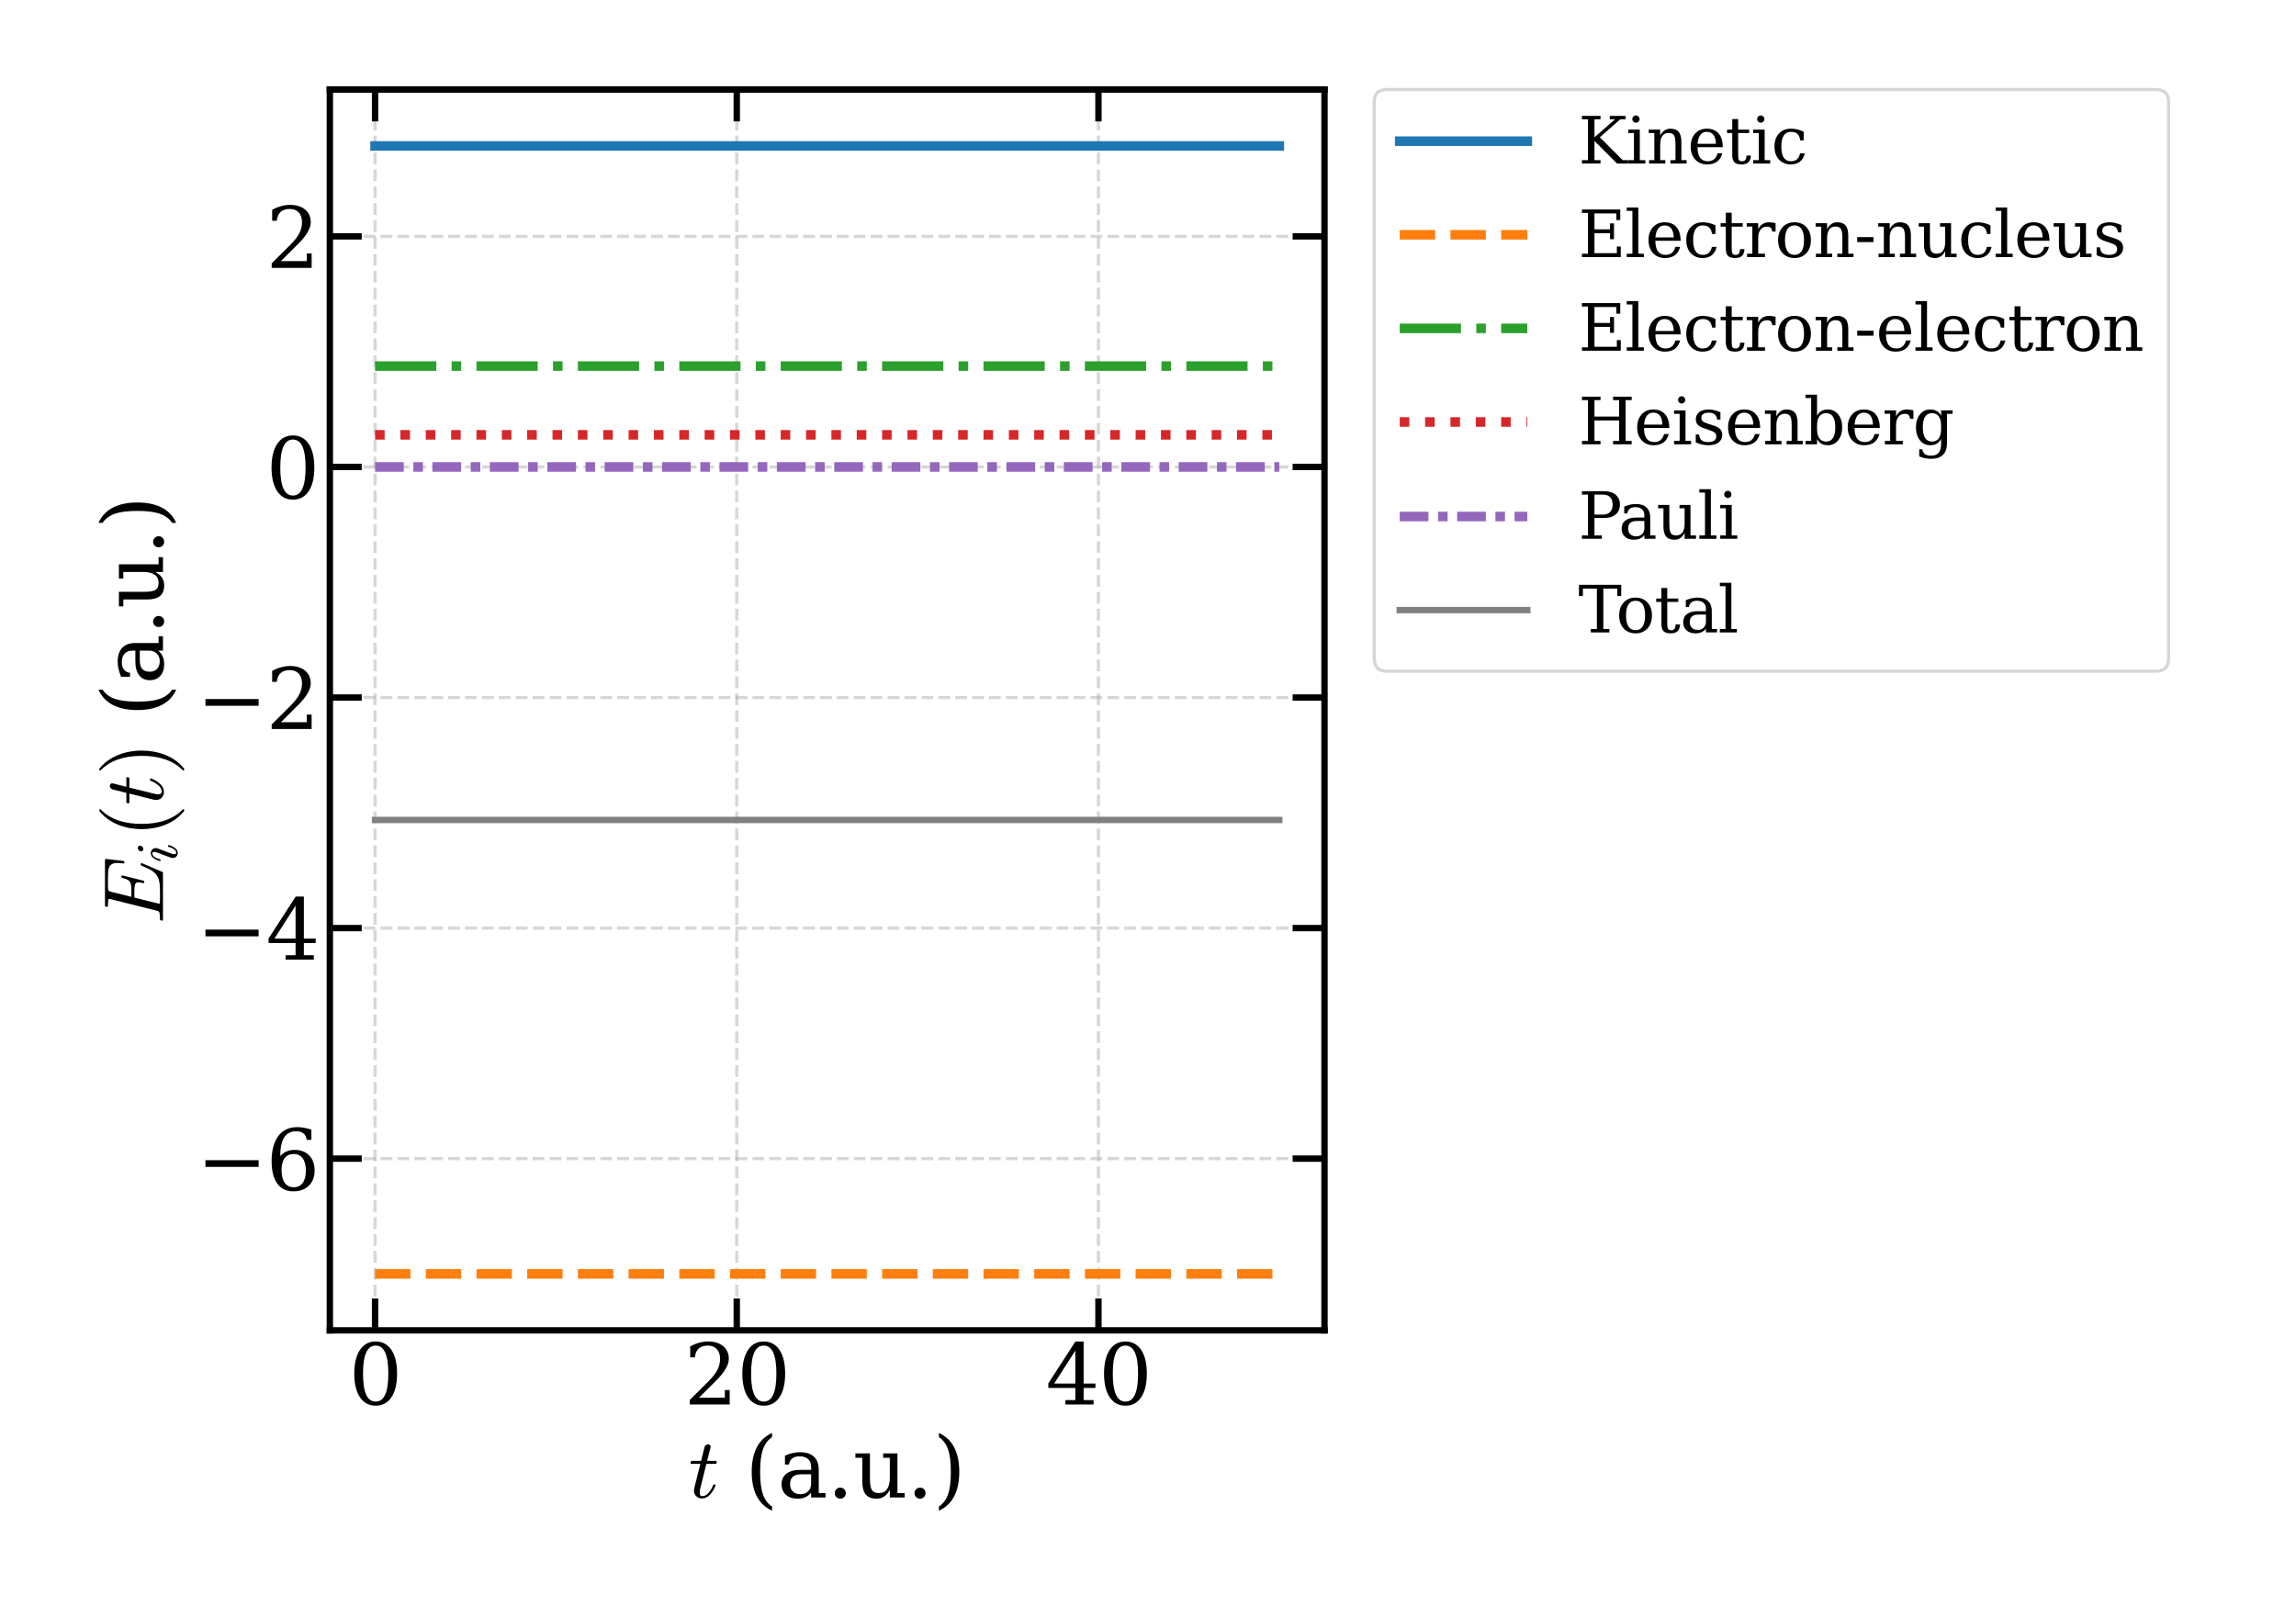 <?xml version="1.0" encoding="utf-8" standalone="no"?>
<!DOCTYPE svg PUBLIC "-//W3C//DTD SVG 1.1//EN"
  "http://www.w3.org/Graphics/SVG/1.1/DTD/svg11.dtd">
<svg xmlns:xlink="http://www.w3.org/1999/xlink" width="720pt" height="504pt" viewBox="0 0 720 504" xmlns="http://www.w3.org/2000/svg" version="1.1">
 <defs>
  <style type="text/css">*{stroke-linejoin: round; stroke-linecap: butt}</style>
 </defs>
 <g id="figure_1">
  <g id="patch_1">
   <path d="M 0 504 
L 720 504 
L 720 0 
L 0 0 
z
" style="fill: #ffffff"/>
  </g>
  <g id="axes_1">
   <g id="patch_2">
    <path d="M 103.44 417.233 
L 415.35 417.233 
L 415.35 28.08 
L 103.44 28.08 
z
" style="fill: #ffffff"/>
   </g>
   <g id="matplotlib.axis_1">
    <g id="xtick_1">
     <g id="line2d_1">
      <path d="M 117.618 417.233 
L 117.618 28.08 
" clip-path="url(#p5be4b36fa2)" style="fill: none; stroke-dasharray: 3.7,1.6; stroke-dashoffset: 0; stroke: #b0b0b0; stroke-opacity: 0.5"/>
     </g>
     <g id="line2d_2">
      <defs>
       <path id="m46bafa5051" d="M 0 0 
L 0 -10 
" style="stroke: #000000; stroke-width: 2"/>
      </defs>
      <g>
       <use xlink:href="#m46bafa5051" x="117.618" y="417.233" style="stroke: #000000; stroke-width: 2"/>
      </g>
     </g>
     <g id="line2d_3">
      <defs>
       <path id="mc8f7191d63" d="M 0 0 
L 0 10 
" style="stroke: #000000; stroke-width: 2"/>
      </defs>
      <g>
       <use xlink:href="#mc8f7191d63" x="117.618" y="28.08" style="stroke: #000000; stroke-width: 2"/>
      </g>
     </g>
     <g id="text_1">
      <!-- 0 -->
      <g transform="translate(109.346 440.488) scale(0.26 -0.26)">
       <defs>
        <path id="DejaVuSerif-30" d="M 2034 219 
Q 2513 219 2750 744 
Q 2988 1269 2988 2328 
Q 2988 3391 2750 3916 
Q 2513 4441 2034 4441 
Q 1556 4441 1318 3916 
Q 1081 3391 1081 2328 
Q 1081 1269 1318 744 
Q 1556 219 2034 219 
z
M 2034 -91 
Q 1275 -91 848 546 
Q 422 1184 422 2328 
Q 422 3475 848 4112 
Q 1275 4750 2034 4750 
Q 2797 4750 3222 4112 
Q 3647 3475 3647 2328 
Q 3647 1184 3222 546 
Q 2797 -91 2034 -91 
z
" transform="scale(0.016)"/>
       </defs>
       <use xlink:href="#DejaVuSerif-30"/>
      </g>
     </g>
    </g>
    <g id="xtick_2">
     <g id="line2d_4">
      <path d="M 231.04 417.233 
L 231.04 28.08 
" clip-path="url(#p5be4b36fa2)" style="fill: none; stroke-dasharray: 3.7,1.6; stroke-dashoffset: 0; stroke: #b0b0b0; stroke-opacity: 0.5"/>
     </g>
     <g id="line2d_5">
      <g>
       <use xlink:href="#m46bafa5051" x="231.04" y="417.233" style="stroke: #000000; stroke-width: 2"/>
      </g>
     </g>
     <g id="line2d_6">
      <g>
       <use xlink:href="#mc8f7191d63" x="231.04" y="28.08" style="stroke: #000000; stroke-width: 2"/>
      </g>
     </g>
     <g id="text_2">
      <!-- 20 -->
      <g transform="translate(214.497 440.488) scale(0.26 -0.26)">
       <defs>
        <path id="DejaVuSerif-32" d="M 819 3553 
L 469 3553 
L 469 4384 
Q 803 4563 1142 4656 
Q 1481 4750 1806 4750 
Q 2534 4750 2956 4397 
Q 3378 4044 3378 3438 
Q 3378 2753 2422 1800 
Q 2347 1728 2309 1691 
L 1131 513 
L 3078 513 
L 3078 1088 
L 3444 1088 
L 3444 0 
L 434 0 
L 434 341 
L 1850 1753 
Q 2319 2222 2519 2614 
Q 2719 3006 2719 3438 
Q 2719 3909 2473 4175 
Q 2228 4441 1797 4441 
Q 1350 4441 1106 4219 
Q 863 3997 819 3553 
z
" transform="scale(0.016)"/>
       </defs>
       <use xlink:href="#DejaVuSerif-32"/>
       <use xlink:href="#DejaVuSerif-30" x="63.623"/>
      </g>
     </g>
    </g>
    <g id="xtick_3">
     <g id="line2d_7">
      <path d="M 344.461 417.233 
L 344.461 28.08 
" clip-path="url(#p5be4b36fa2)" style="fill: none; stroke-dasharray: 3.7,1.6; stroke-dashoffset: 0; stroke: #b0b0b0; stroke-opacity: 0.5"/>
     </g>
     <g id="line2d_8">
      <g>
       <use xlink:href="#m46bafa5051" x="344.461" y="417.233" style="stroke: #000000; stroke-width: 2"/>
      </g>
     </g>
     <g id="line2d_9">
      <g>
       <use xlink:href="#mc8f7191d63" x="344.461" y="28.08" style="stroke: #000000; stroke-width: 2"/>
      </g>
     </g>
     <g id="text_3">
      <!-- 40 -->
      <g transform="translate(327.919 440.488) scale(0.26 -0.26)">
       <defs>
        <path id="DejaVuSerif-34" d="M 2234 1581 
L 2234 4063 
L 641 1581 
L 2234 1581 
z
M 3609 0 
L 1484 0 
L 1484 331 
L 2234 331 
L 2234 1247 
L 197 1247 
L 197 1588 
L 2241 4750 
L 2859 4750 
L 2859 1581 
L 3750 1581 
L 3750 1247 
L 2859 1247 
L 2859 331 
L 3609 331 
L 3609 0 
z
" transform="scale(0.016)"/>
       </defs>
       <use xlink:href="#DejaVuSerif-34"/>
       <use xlink:href="#DejaVuSerif-30" x="63.623"/>
      </g>
     </g>
    </g>
    <g id="text_4">
     <!-- $t$ (a.u.) -->
     <g transform="translate(215.975 469.652) scale(0.26 -0.26)">
      <defs>
       <path id="Cmmi10-74" d="M 397 519 
Q 397 613 416 697 
L 878 2534 
L 206 2534 
Q 141 2534 141 2619 
Q 166 2759 225 2759 
L 934 2759 
L 1191 3803 
Q 1216 3888 1291 3947 
Q 1366 4006 1459 4006 
Q 1541 4006 1595 3957 
Q 1650 3909 1650 3828 
Q 1650 3809 1648 3798 
Q 1647 3788 1644 3775 
L 1388 2759 
L 2047 2759 
Q 2113 2759 2113 2675 
Q 2109 2659 2100 2621 
Q 2091 2584 2075 2559 
Q 2059 2534 2028 2534 
L 1331 2534 
L 872 684 
Q 825 503 825 372 
Q 825 97 1013 97 
Q 1294 97 1511 361 
Q 1728 625 1844 941 
Q 1869 978 1894 978 
L 1972 978 
Q 1997 978 2012 961 
Q 2028 944 2028 922 
Q 2028 909 2022 903 
Q 1881 516 1612 222 
Q 1344 -72 997 -72 
Q 744 -72 570 93 
Q 397 259 397 519 
z
" transform="scale(0.016)"/>
       <path id="DejaVuSerif-20" transform="scale(0.016)"/>
       <path id="DejaVuSerif-28" d="M 2041 -997 
Q 1281 -656 893 83 
Q 506 822 506 1931 
Q 506 3044 893 3783 
Q 1281 4522 2041 4863 
L 2041 4556 
Q 1559 4225 1350 3623 
Q 1141 3022 1141 1931 
Q 1141 844 1350 242 
Q 1559 -359 2041 -691 
L 2041 -997 
z
" transform="scale(0.016)"/>
       <path id="DejaVuSerif-61" d="M 2547 1044 
L 2547 1747 
L 1806 1747 
Q 1378 1747 1168 1562 
Q 959 1378 959 997 
Q 959 650 1171 447 
Q 1384 244 1747 244 
Q 2106 244 2326 466 
Q 2547 688 2547 1044 
z
M 3122 2075 
L 3122 331 
L 3634 331 
L 3634 0 
L 2547 0 
L 2547 359 
Q 2356 128 2106 18 
Q 1856 -91 1522 -91 
Q 969 -91 644 203 
Q 319 497 319 997 
Q 319 1513 691 1797 
Q 1063 2081 1741 2081 
L 2547 2081 
L 2547 2309 
Q 2547 2688 2317 2895 
Q 2088 3103 1672 3103 
Q 1328 3103 1125 2947 
Q 922 2791 872 2484 
L 575 2484 
L 575 3156 
Q 875 3284 1158 3348 
Q 1441 3413 1709 3413 
Q 2400 3413 2761 3070 
Q 3122 2728 3122 2075 
z
" transform="scale(0.016)"/>
       <path id="DejaVuSerif-2e" d="M 603 325 
Q 603 500 722 622 
Q 841 744 1019 744 
Q 1191 744 1312 622 
Q 1434 500 1434 325 
Q 1434 153 1312 31 
Q 1191 -91 1019 -91 
Q 841 -91 722 29 
Q 603 150 603 325 
z
" transform="scale(0.016)"/>
       <path id="DejaVuSerif-75" d="M 2266 3322 
L 3341 3322 
L 3341 331 
L 3884 331 
L 3884 0 
L 2766 0 
L 2766 588 
Q 2606 256 2353 82 
Q 2100 -91 1766 -91 
Q 1213 -91 952 223 
Q 691 538 691 1209 
L 691 2988 
L 172 2988 
L 172 3322 
L 1269 3322 
L 1269 1388 
Q 1269 781 1417 556 
Q 1566 331 1947 331 
Q 2347 331 2556 625 
Q 2766 919 2766 1478 
L 2766 2988 
L 2266 2988 
L 2266 3322 
z
" transform="scale(0.016)"/>
       <path id="DejaVuSerif-29" d="M 453 -997 
L 453 -691 
Q 934 -359 1145 242 
Q 1356 844 1356 1931 
Q 1356 3022 1145 3623 
Q 934 4225 453 4556 
L 453 4863 
Q 1216 4522 1603 3783 
Q 1991 3044 1991 1931 
Q 1991 822 1603 83 
Q 1216 -656 453 -997 
z
" transform="scale(0.016)"/>
      </defs>
      <use xlink:href="#Cmmi10-74" transform="translate(0 0.016)"/>
      <use xlink:href="#DejaVuSerif-20" transform="translate(36.084 0.016)"/>
      <use xlink:href="#DejaVuSerif-28" transform="translate(67.871 0.016)"/>
      <use xlink:href="#DejaVuSerif-61" transform="translate(106.885 0.016)"/>
      <use xlink:href="#DejaVuSerif-2e" transform="translate(166.504 0.016)"/>
      <use xlink:href="#DejaVuSerif-75" transform="translate(198.291 0.016)"/>
      <use xlink:href="#DejaVuSerif-2e" transform="translate(262.695 0.016)"/>
      <use xlink:href="#DejaVuSerif-29" transform="translate(294.482 0.016)"/>
     </g>
    </g>
   </g>
   <g id="matplotlib.axis_2">
    <g id="ytick_1">
     <g id="line2d_10">
      <path d="M 103.44 363.385 
L 415.35 363.385 
" clip-path="url(#p5be4b36fa2)" style="fill: none; stroke-dasharray: 3.7,1.6; stroke-dashoffset: 0; stroke: #b0b0b0; stroke-opacity: 0.5"/>
     </g>
     <g id="line2d_11">
      <defs>
       <path id="m4bb1b672df" d="M 0 0 
L 10 0 
" style="stroke: #000000; stroke-width: 2"/>
      </defs>
      <g>
       <use xlink:href="#m4bb1b672df" x="103.44" y="363.385" style="stroke: #000000; stroke-width: 2"/>
      </g>
     </g>
     <g id="line2d_12">
      <defs>
       <path id="md62b143579" d="M 0 0 
L -10 0 
" style="stroke: #000000; stroke-width: 2"/>
      </defs>
      <g>
       <use xlink:href="#md62b143579" x="415.35" y="363.385" style="stroke: #000000; stroke-width: 2"/>
      </g>
     </g>
     <g id="text_5">
      <!-- −6 -->
      <g transform="translate(61.61 373.263) scale(0.26 -0.26)">
       <defs>
        <path id="DejaVuSerif-2212" d="M 678 2259 
L 4684 2259 
L 4684 1753 
L 678 1753 
L 678 2259 
z
" transform="scale(0.016)"/>
        <path id="DejaVuSerif-36" d="M 2094 219 
Q 2534 219 2771 542 
Q 3009 866 3009 1472 
Q 3009 2078 2771 2401 
Q 2534 2725 2094 2725 
Q 1647 2725 1412 2412 
Q 1178 2100 1178 1509 
Q 1178 888 1415 553 
Q 1653 219 2094 219 
z
M 1075 2569 
Q 1288 2803 1556 2918 
Q 1825 3034 2163 3034 
Q 2859 3034 3264 2615 
Q 3669 2197 3669 1472 
Q 3669 763 3233 336 
Q 2797 -91 2069 -91 
Q 1278 -91 853 498 
Q 428 1088 428 2181 
Q 428 3406 931 4078 
Q 1434 4750 2350 4750 
Q 2597 4750 2869 4703 
Q 3141 4656 3425 4563 
L 3425 3794 
L 3072 3794 
Q 3034 4109 2831 4275 
Q 2628 4441 2284 4441 
Q 1678 4441 1381 3981 
Q 1084 3522 1075 2569 
z
" transform="scale(0.016)"/>
       </defs>
       <use xlink:href="#DejaVuSerif-2212"/>
       <use xlink:href="#DejaVuSerif-36" x="83.789"/>
      </g>
     </g>
    </g>
    <g id="ytick_2">
     <g id="line2d_13">
      <path d="M 103.44 291.073 
L 415.35 291.073 
" clip-path="url(#p5be4b36fa2)" style="fill: none; stroke-dasharray: 3.7,1.6; stroke-dashoffset: 0; stroke: #b0b0b0; stroke-opacity: 0.5"/>
     </g>
     <g id="line2d_14">
      <g>
       <use xlink:href="#m4bb1b672df" x="103.44" y="291.073" style="stroke: #000000; stroke-width: 2"/>
      </g>
     </g>
     <g id="line2d_15">
      <g>
       <use xlink:href="#md62b143579" x="415.35" y="291.073" style="stroke: #000000; stroke-width: 2"/>
      </g>
     </g>
     <g id="text_6">
      <!-- −4 -->
      <g transform="translate(61.61 300.951) scale(0.26 -0.26)">
       <use xlink:href="#DejaVuSerif-2212"/>
       <use xlink:href="#DejaVuSerif-34" x="83.789"/>
      </g>
     </g>
    </g>
    <g id="ytick_3">
     <g id="line2d_16">
      <path d="M 103.44 218.76 
L 415.35 218.76 
" clip-path="url(#p5be4b36fa2)" style="fill: none; stroke-dasharray: 3.7,1.6; stroke-dashoffset: 0; stroke: #b0b0b0; stroke-opacity: 0.5"/>
     </g>
     <g id="line2d_17">
      <g>
       <use xlink:href="#m4bb1b672df" x="103.44" y="218.76" style="stroke: #000000; stroke-width: 2"/>
      </g>
     </g>
     <g id="line2d_18">
      <g>
       <use xlink:href="#md62b143579" x="415.35" y="218.76" style="stroke: #000000; stroke-width: 2"/>
      </g>
     </g>
     <g id="text_7">
      <!-- −2 -->
      <g transform="translate(61.61 228.638) scale(0.26 -0.26)">
       <use xlink:href="#DejaVuSerif-2212"/>
       <use xlink:href="#DejaVuSerif-32" x="83.789"/>
      </g>
     </g>
    </g>
    <g id="ytick_4">
     <g id="line2d_19">
      <path d="M 103.44 146.448 
L 415.35 146.448 
" clip-path="url(#p5be4b36fa2)" style="fill: none; stroke-dasharray: 3.7,1.6; stroke-dashoffset: 0; stroke: #b0b0b0; stroke-opacity: 0.5"/>
     </g>
     <g id="line2d_20">
      <g>
       <use xlink:href="#m4bb1b672df" x="103.44" y="146.448" style="stroke: #000000; stroke-width: 2"/>
      </g>
     </g>
     <g id="line2d_21">
      <g>
       <use xlink:href="#md62b143579" x="415.35" y="146.448" style="stroke: #000000; stroke-width: 2"/>
      </g>
     </g>
     <g id="text_8">
      <!-- 0 -->
      <g transform="translate(83.397 156.326) scale(0.26 -0.26)">
       <use xlink:href="#DejaVuSerif-30"/>
      </g>
     </g>
    </g>
    <g id="ytick_5">
     <g id="line2d_22">
      <path d="M 103.44 74.136 
L 415.35 74.136 
" clip-path="url(#p5be4b36fa2)" style="fill: none; stroke-dasharray: 3.7,1.6; stroke-dashoffset: 0; stroke: #b0b0b0; stroke-opacity: 0.5"/>
     </g>
     <g id="line2d_23">
      <g>
       <use xlink:href="#m4bb1b672df" x="103.44" y="74.136" style="stroke: #000000; stroke-width: 2"/>
      </g>
     </g>
     <g id="line2d_24">
      <g>
       <use xlink:href="#md62b143579" x="415.35" y="74.136" style="stroke: #000000; stroke-width: 2"/>
      </g>
     </g>
     <g id="text_9">
      <!-- 2 -->
      <g transform="translate(83.397 84.014) scale(0.26 -0.26)">
       <use xlink:href="#DejaVuSerif-32"/>
      </g>
     </g>
    </g>
    <g id="text_10">
     <!-- $E_i(t)$ (a.u.) -->
     <g transform="translate(51.11 289.736) rotate(-90) scale(0.26 -0.26)">
      <defs>
       <path id="Cmmi10-45" d="M 300 0 
Q 238 0 238 84 
Q 241 100 250 139 
Q 259 178 276 201 
Q 294 225 319 225 
Q 709 225 863 269 
Q 947 297 984 441 
L 1863 3956 
Q 1875 4019 1875 4044 
Q 1875 4113 1797 4122 
Q 1678 4147 1338 4147 
Q 1275 4147 1275 4231 
Q 1278 4247 1287 4286 
Q 1297 4325 1314 4348 
Q 1331 4372 1356 4372 
L 4825 4372 
Q 4891 4372 4891 4288 
L 4738 2963 
Q 4738 2947 4714 2926 
Q 4691 2906 4672 2906 
L 4616 2906 
Q 4550 2906 4550 2988 
Q 4588 3300 4588 3450 
Q 4588 3706 4500 3848 
Q 4413 3991 4267 4053 
Q 4122 4116 3945 4131 
Q 3769 4147 3481 4147 
L 2753 4147 
Q 2578 4147 2522 4117 
Q 2466 4088 2419 3928 
L 2034 2381 
L 2534 2381 
Q 2859 2381 3025 2426 
Q 3191 2472 3287 2615 
Q 3384 2759 3463 3072 
Q 3469 3094 3486 3111 
Q 3503 3128 3525 3128 
L 3584 3128 
Q 3647 3128 3647 3047 
L 3250 1466 
Q 3238 1409 3188 1409 
L 3128 1409 
Q 3066 1409 3066 1491 
Q 3128 1747 3128 1869 
Q 3128 2056 2959 2106 
Q 2791 2156 2509 2156 
L 1978 2156 
L 1544 416 
Q 1516 338 1516 275 
Q 1516 225 1734 225 
L 2509 225 
Q 2972 225 3259 297 
Q 3547 369 3736 526 
Q 3925 684 4062 928 
Q 4200 1172 4397 1638 
Q 4409 1678 4453 1678 
L 4513 1678 
Q 4538 1678 4556 1656 
Q 4575 1634 4575 1606 
Q 4575 1594 4569 1581 
L 3909 38 
Q 3897 0 3859 0 
L 300 0 
z
" transform="scale(0.016)"/>
       <path id="Cmmi10-69" d="M 500 459 
Q 500 578 550 709 
L 1069 2088 
Q 1153 2322 1153 2472 
Q 1153 2663 1013 2663 
Q 759 2663 595 2402 
Q 431 2141 353 1819 
Q 341 1778 300 1778 
L 225 1778 
Q 172 1778 172 1838 
L 172 1856 
Q 275 2238 487 2533 
Q 700 2828 1025 2828 
Q 1253 2828 1411 2678 
Q 1569 2528 1569 2297 
Q 1569 2178 1516 2047 
L 997 672 
Q 909 459 909 288 
Q 909 97 1056 97 
Q 1306 97 1473 364 
Q 1641 631 1709 941 
Q 1722 978 1759 978 
L 1838 978 
Q 1863 978 1878 961 
Q 1894 944 1894 922 
Q 1894 916 1888 903 
Q 1800 541 1583 234 
Q 1366 -72 1044 -72 
Q 819 -72 659 83 
Q 500 238 500 459 
z
M 1222 3878 
Q 1222 4013 1334 4122 
Q 1447 4231 1581 4231 
Q 1691 4231 1761 4164 
Q 1831 4097 1831 3994 
Q 1831 3850 1717 3742 
Q 1603 3634 1466 3634 
Q 1363 3634 1292 3704 
Q 1222 3775 1222 3878 
z
" transform="scale(0.016)"/>
       <path id="Cmr10-28" d="M 1984 -1588 
Q 1628 -1306 1370 -942 
Q 1113 -578 948 -165 
Q 784 247 703 697 
Q 622 1147 622 1600 
Q 622 2059 703 2509 
Q 784 2959 951 3375 
Q 1119 3791 1378 4153 
Q 1638 4516 1984 4788 
Q 1984 4800 2016 4800 
L 2075 4800 
Q 2094 4800 2109 4783 
Q 2125 4766 2125 4744 
Q 2125 4716 2113 4703 
Q 1800 4397 1592 4047 
Q 1384 3697 1257 3301 
Q 1131 2906 1075 2482 
Q 1019 2059 1019 1600 
Q 1019 -434 2106 -1491 
Q 2125 -1509 2125 -1544 
Q 2125 -1559 2108 -1579 
Q 2091 -1600 2075 -1600 
L 2016 -1600 
Q 1984 -1600 1984 -1588 
z
" transform="scale(0.016)"/>
       <path id="Cmr10-29" d="M 416 -1600 
Q 359 -1600 359 -1544 
Q 359 -1516 372 -1503 
Q 1466 -434 1466 1600 
Q 1466 3634 384 4691 
Q 359 4706 359 4744 
Q 359 4766 376 4783 
Q 394 4800 416 4800 
L 475 4800 
Q 494 4800 506 4788 
Q 966 4425 1272 3906 
Q 1578 3388 1720 2800 
Q 1863 2213 1863 1600 
Q 1863 1147 1786 708 
Q 1709 269 1542 -157 
Q 1375 -584 1119 -945 
Q 863 -1306 506 -1588 
Q 494 -1600 475 -1600 
L 416 -1600 
z
" transform="scale(0.016)"/>
      </defs>
      <use xlink:href="#Cmmi10-45" transform="translate(0 0.016)"/>
      <use xlink:href="#Cmmi10-69" transform="translate(73.779 -16.991) scale(0.7)"/>
      <use xlink:href="#Cmr10-28" transform="translate(104.253 0.016)"/>
      <use xlink:href="#Cmmi10-74" transform="translate(143.072 0.016)"/>
      <use xlink:href="#Cmr10-29" transform="translate(179.156 0.016)"/>
      <use xlink:href="#DejaVuSerif-20" transform="translate(217.974 0.016)"/>
      <use xlink:href="#DejaVuSerif-28" transform="translate(249.761 0.016)"/>
      <use xlink:href="#DejaVuSerif-61" transform="translate(288.775 0.016)"/>
      <use xlink:href="#DejaVuSerif-2e" transform="translate(348.394 0.016)"/>
      <use xlink:href="#DejaVuSerif-75" transform="translate(380.181 0.016)"/>
      <use xlink:href="#DejaVuSerif-2e" transform="translate(444.585 0.016)"/>
      <use xlink:href="#DejaVuSerif-29" transform="translate(476.372 0.016)"/>
     </g>
    </g>
   </g>
   <g id="line2d_25">
    <path d="M 117.618 45.772 
L 120.482 45.776 
L 123.346 45.775 
L 126.21 45.77 
L 129.074 45.775 
L 131.939 45.777 
L 134.803 45.769 
L 137.667 45.773 
L 140.531 45.779 
L 143.395 45.77 
L 146.26 45.771 
L 149.124 45.779 
L 151.988 45.772 
L 154.852 45.77 
L 157.716 45.777 
L 160.581 45.774 
L 163.445 45.771 
L 166.309 45.774 
L 169.173 45.775 
L 172.037 45.773 
L 174.901 45.772 
L 177.766 45.775 
L 180.63 45.776 
L 183.494 45.77 
L 186.358 45.773 
L 189.222 45.778 
L 192.087 45.77 
L 194.951 45.771 
L 197.815 45.779 
L 200.679 45.772 
L 203.543 45.77 
L 206.408 45.778 
L 209.272 45.774 
L 212.136 45.77 
L 215 45.776 
L 217.864 45.775 
L 220.728 45.771 
L 223.593 45.774 
L 226.457 45.775 
L 229.321 45.774 
L 232.185 45.772 
L 235.049 45.774 
L 237.914 45.776 
L 240.778 45.771 
L 243.642 45.772 
L 246.506 45.778 
L 249.37 45.772 
L 252.235 45.77 
L 255.099 45.778 
L 257.963 45.774 
L 260.827 45.769 
L 263.691 45.777 
L 266.555 45.775 
L 269.42 45.77 
L 272.284 45.775 
L 275.148 45.776 
L 278.012 45.772 
L 280.876 45.773 
L 283.741 45.775 
L 286.605 45.774 
L 289.469 45.772 
L 292.333 45.773 
L 295.197 45.777 
L 298.062 45.772 
L 300.926 45.77 
L 303.79 45.778 
L 306.654 45.774 
L 309.518 45.769 
L 312.382 45.777 
L 315.247 45.775 
L 318.111 45.769 
L 320.975 45.776 
L 323.839 45.776 
L 326.703 45.77 
L 329.568 45.774 
L 332.432 45.776 
L 335.296 45.772 
L 338.16 45.773 
L 341.024 45.774 
L 343.889 45.775 
L 346.753 45.773 
L 349.617 45.772 
L 352.481 45.776 
L 355.345 45.774 
L 358.209 45.77 
L 361.074 45.777 
L 363.938 45.775 
L 366.802 45.769 
L 369.666 45.776 
L 372.53 45.777 
L 375.395 45.769 
L 378.259 45.774 
L 381.123 45.777 
L 383.987 45.771 
L 386.851 45.773 
L 389.716 45.776 
L 392.58 45.773 
L 395.444 45.773 
L 398.308 45.774 
L 401.172 45.775 
" clip-path="url(#p5be4b36fa2)" style="fill: none; stroke: #1f77b4; stroke-width: 3; stroke-linecap: square"/>
   </g>
   <g id="line2d_26">
    <path d="M 117.618 399.541 
L 120.482 399.535 
L 123.346 399.535 
L 126.21 399.544 
L 129.074 399.537 
L 131.939 399.532 
L 134.803 399.544 
L 137.667 399.539 
L 140.531 399.531 
L 143.395 399.542 
L 146.26 399.541 
L 149.124 399.532 
L 151.988 399.539 
L 154.852 399.542 
L 157.716 399.535 
L 160.581 399.537 
L 163.445 399.54 
L 166.309 399.539 
L 169.173 399.536 
L 172.037 399.537 
L 174.901 399.542 
L 177.766 399.537 
L 180.63 399.534 
L 183.494 399.543 
L 186.358 399.539 
L 189.222 399.532 
L 192.087 399.542 
L 194.951 399.541 
L 197.815 399.532 
L 200.679 399.54 
L 203.543 399.542 
L 206.408 399.533 
L 209.272 399.537 
L 212.136 399.542 
L 215 399.536 
L 217.864 399.536 
L 220.728 399.539 
L 223.593 399.539 
L 226.457 399.536 
L 229.321 399.536 
L 232.185 399.541 
L 235.049 399.538 
L 237.914 399.533 
L 240.778 399.541 
L 243.642 399.541 
L 246.506 399.532 
L 249.37 399.54 
L 252.235 399.543 
L 255.099 399.532 
L 257.963 399.538 
L 260.827 399.543 
L 263.691 399.535 
L 266.555 399.536 
L 269.42 399.541 
L 272.284 399.538 
L 275.148 399.536 
L 278.012 399.538 
L 280.876 399.54 
L 283.741 399.537 
L 286.605 399.535 
L 289.469 399.54 
L 292.333 399.54 
L 295.197 399.533 
L 298.062 399.54 
L 300.926 399.542 
L 303.79 399.533 
L 306.654 399.538 
L 309.518 399.543 
L 312.382 399.534 
L 315.247 399.536 
L 318.111 399.543 
L 320.975 399.536 
L 323.839 399.535 
L 326.703 399.541 
L 329.568 399.538 
L 332.432 399.536 
L 335.296 399.538 
L 338.16 399.539 
L 341.024 399.538 
L 343.889 399.535 
L 346.753 399.539 
L 349.617 399.541 
L 352.481 399.534 
L 355.345 399.538 
L 358.209 399.543 
L 361.074 399.534 
L 363.938 399.536 
L 366.802 399.544 
L 369.666 399.535 
L 372.53 399.535 
L 375.395 399.542 
L 378.259 399.537 
L 381.123 399.535 
L 383.987 399.54 
L 386.851 399.539 
L 389.716 399.537 
L 392.58 399.537 
L 395.444 399.539 
L 398.308 399.539 
L 401.172 399.535 
" clip-path="url(#p5be4b36fa2)" style="fill: none; stroke-dasharray: 11.1,4.8; stroke-dashoffset: 0; stroke: #ff7f0e; stroke-width: 3"/>
   </g>
   <g id="line2d_27">
    <path d="M 117.618 114.812 
L 120.482 114.812 
L 123.346 114.812 
L 126.21 114.811 
L 129.074 114.812 
L 131.939 114.813 
L 134.803 114.811 
L 137.667 114.812 
L 140.531 114.813 
L 143.395 114.811 
L 146.26 114.812 
L 149.124 114.813 
L 151.988 114.812 
L 154.852 114.811 
L 157.716 114.812 
L 160.581 114.812 
L 163.445 114.812 
L 166.309 114.812 
L 169.173 114.812 
L 172.037 114.812 
L 174.901 114.811 
L 177.766 114.812 
L 180.63 114.812 
L 183.494 114.811 
L 186.358 114.812 
L 189.222 114.813 
L 192.087 114.811 
L 194.951 114.812 
L 197.815 114.813 
L 200.679 114.812 
L 203.543 114.811 
L 206.408 114.813 
L 209.272 114.812 
L 212.136 114.811 
L 215 114.812 
L 217.864 114.812 
L 220.728 114.812 
L 223.593 114.812 
L 226.457 114.812 
L 229.321 114.812 
L 232.185 114.812 
L 235.049 114.812 
L 237.914 114.813 
L 240.778 114.812 
L 243.642 114.812 
L 246.506 114.813 
L 249.37 114.812 
L 252.235 114.811 
L 255.099 114.813 
L 257.963 114.812 
L 260.827 114.811 
L 263.691 114.812 
L 266.555 114.812 
L 269.42 114.812 
L 272.284 114.812 
L 275.148 114.812 
L 278.012 114.812 
L 280.876 114.812 
L 283.741 114.812 
L 286.605 114.812 
L 289.469 114.812 
L 292.333 114.812 
L 295.197 114.813 
L 298.062 114.812 
L 300.926 114.811 
L 303.79 114.813 
L 306.654 114.812 
L 309.518 114.811 
L 312.382 114.812 
L 315.247 114.812 
L 318.111 114.811 
L 320.975 114.812 
L 323.839 114.812 
L 326.703 114.812 
L 329.568 114.812 
L 332.432 114.812 
L 335.296 114.812 
L 338.16 114.812 
L 341.024 114.812 
L 343.889 114.812 
L 346.753 114.812 
L 349.617 114.812 
L 352.481 114.812 
L 355.345 114.812 
L 358.209 114.811 
L 361.074 114.812 
L 363.938 114.812 
L 366.802 114.811 
L 369.666 114.812 
L 372.53 114.812 
L 375.395 114.811 
L 378.259 114.812 
L 381.123 114.812 
L 383.987 114.812 
L 386.851 114.812 
L 389.716 114.812 
L 392.58 114.812 
L 395.444 114.812 
L 398.308 114.812 
L 401.172 114.812 
" clip-path="url(#p5be4b36fa2)" style="fill: none; stroke-dasharray: 19.2,4.8,3,4.8; stroke-dashoffset: 0; stroke: #2ca02c; stroke-width: 3"/>
   </g>
   <g id="line2d_28">
    <path d="M 117.618 136.381 
L 120.482 136.383 
L 123.346 136.384 
L 126.21 136.381 
L 129.074 136.382 
L 131.939 136.383 
L 134.803 136.382 
L 137.667 136.382 
L 140.531 136.383 
L 143.395 136.383 
L 146.26 136.382 
L 149.124 136.382 
L 151.988 136.383 
L 154.852 136.383 
L 157.716 136.381 
L 160.581 136.383 
L 163.445 136.383 
L 166.309 136.381 
L 169.173 136.383 
L 172.037 136.384 
L 174.901 136.381 
L 177.766 136.382 
L 180.63 136.384 
L 183.494 136.381 
L 186.358 136.382 
L 189.222 136.383 
L 192.087 136.382 
L 194.951 136.382 
L 197.815 136.383 
L 200.679 136.383 
L 203.543 136.382 
L 206.408 136.382 
L 209.272 136.383 
L 212.136 136.383 
L 215 136.381 
L 217.864 136.383 
L 220.728 136.384 
L 223.593 136.381 
L 226.457 136.382 
L 229.321 136.384 
L 232.185 136.381 
L 235.049 136.382 
L 237.914 136.384 
L 240.778 136.382 
L 243.642 136.382 
L 246.506 136.383 
L 249.37 136.382 
L 252.235 136.382 
L 255.099 136.382 
L 257.963 136.382 
L 260.827 136.383 
L 263.691 136.382 
L 266.555 136.382 
L 269.42 136.383 
L 272.284 136.381 
L 275.148 136.382 
L 278.012 136.384 
L 280.876 136.381 
L 283.741 136.382 
L 286.605 136.384 
L 289.469 136.382 
L 292.333 136.381 
L 295.197 136.384 
L 298.062 136.382 
L 300.926 136.382 
L 303.79 136.383 
L 306.654 136.382 
L 309.518 136.382 
L 312.382 136.382 
L 315.247 136.382 
L 318.111 136.383 
L 320.975 136.382 
L 323.839 136.382 
L 326.703 136.383 
L 329.568 136.382 
L 332.432 136.382 
L 335.296 136.384 
L 338.16 136.382 
L 341.024 136.381 
L 343.889 136.384 
L 346.753 136.382 
L 349.617 136.381 
L 352.481 136.383 
L 355.345 136.382 
L 358.209 136.382 
L 361.074 136.383 
L 363.938 136.382 
L 366.802 136.382 
L 369.666 136.382 
L 372.53 136.382 
L 375.395 136.383 
L 378.259 136.382 
L 381.123 136.382 
L 383.987 136.383 
L 386.851 136.382 
L 389.716 136.381 
L 392.58 136.384 
L 395.444 136.382 
L 398.308 136.381 
L 401.172 136.384 
" clip-path="url(#p5be4b36fa2)" style="fill: none; stroke-dasharray: 3,4.95; stroke-dashoffset: 0; stroke: #d62728; stroke-width: 3"/>
   </g>
   <g id="line2d_29">
    <path d="M 117.618 146.448 
L 120.482 146.448 
L 123.346 146.448 
L 126.21 146.448 
L 129.074 146.448 
L 131.939 146.448 
L 134.803 146.448 
L 137.667 146.448 
L 140.531 146.448 
L 143.395 146.448 
L 146.26 146.448 
L 149.124 146.448 
L 151.988 146.448 
L 154.852 146.448 
L 157.716 146.448 
L 160.581 146.448 
L 163.445 146.448 
L 166.309 146.448 
L 169.173 146.448 
L 172.037 146.448 
L 174.901 146.448 
L 177.766 146.448 
L 180.63 146.448 
L 183.494 146.448 
L 186.358 146.448 
L 189.222 146.448 
L 192.087 146.448 
L 194.951 146.448 
L 197.815 146.448 
L 200.679 146.448 
L 203.543 146.448 
L 206.408 146.448 
L 209.272 146.448 
L 212.136 146.448 
L 215 146.448 
L 217.864 146.448 
L 220.728 146.448 
L 223.593 146.448 
L 226.457 146.448 
L 229.321 146.448 
L 232.185 146.448 
L 235.049 146.448 
L 237.914 146.448 
L 240.778 146.448 
L 243.642 146.448 
L 246.506 146.448 
L 249.37 146.448 
L 252.235 146.448 
L 255.099 146.448 
L 257.963 146.448 
L 260.827 146.448 
L 263.691 146.448 
L 266.555 146.448 
L 269.42 146.448 
L 272.284 146.448 
L 275.148 146.448 
L 278.012 146.448 
L 280.876 146.448 
L 283.741 146.448 
L 286.605 146.448 
L 289.469 146.448 
L 292.333 146.448 
L 295.197 146.448 
L 298.062 146.448 
L 300.926 146.448 
L 303.79 146.448 
L 306.654 146.448 
L 309.518 146.448 
L 312.382 146.448 
L 315.247 146.448 
L 318.111 146.448 
L 320.975 146.448 
L 323.839 146.448 
L 326.703 146.448 
L 329.568 146.448 
L 332.432 146.448 
L 335.296 146.448 
L 338.16 146.448 
L 341.024 146.448 
L 343.889 146.448 
L 346.753 146.448 
L 349.617 146.448 
L 352.481 146.448 
L 355.345 146.448 
L 358.209 146.448 
L 361.074 146.448 
L 363.938 146.448 
L 366.802 146.448 
L 369.666 146.448 
L 372.53 146.448 
L 375.395 146.448 
L 378.259 146.448 
L 381.123 146.448 
L 383.987 146.448 
L 386.851 146.448 
L 389.716 146.448 
L 392.58 146.448 
L 395.444 146.448 
L 398.308 146.448 
L 401.172 146.448 
" clip-path="url(#p5be4b36fa2)" style="fill: none; stroke-dasharray: 9,3,3,3; stroke-dashoffset: 0; stroke: #9467bd; stroke-width: 3"/>
   </g>
   <g id="line2d_30">
    <path d="M 117.618 257.161 
L 120.482 257.161 
L 123.346 257.161 
L 126.21 257.161 
L 129.074 257.161 
L 131.939 257.161 
L 134.803 257.161 
L 137.667 257.161 
L 140.531 257.161 
L 143.395 257.161 
L 146.26 257.161 
L 149.124 257.161 
L 151.988 257.161 
L 154.852 257.161 
L 157.716 257.161 
L 160.581 257.161 
L 163.445 257.161 
L 166.309 257.161 
L 169.173 257.161 
L 172.037 257.161 
L 174.901 257.161 
L 177.766 257.161 
L 180.63 257.161 
L 183.494 257.161 
L 186.358 257.161 
L 189.222 257.161 
L 192.087 257.161 
L 194.951 257.161 
L 197.815 257.161 
L 200.679 257.161 
L 203.543 257.161 
L 206.408 257.161 
L 209.272 257.161 
L 212.136 257.161 
L 215 257.161 
L 217.864 257.161 
L 220.728 257.161 
L 223.593 257.161 
L 226.457 257.161 
L 229.321 257.161 
L 232.185 257.161 
L 235.049 257.161 
L 237.914 257.161 
L 240.778 257.161 
L 243.642 257.161 
L 246.506 257.161 
L 249.37 257.161 
L 252.235 257.161 
L 255.099 257.161 
L 257.963 257.161 
L 260.827 257.161 
L 263.691 257.161 
L 266.555 257.161 
L 269.42 257.161 
L 272.284 257.161 
L 275.148 257.161 
L 278.012 257.161 
L 280.876 257.161 
L 283.741 257.161 
L 286.605 257.161 
L 289.469 257.161 
L 292.333 257.161 
L 295.197 257.161 
L 298.062 257.161 
L 300.926 257.161 
L 303.79 257.161 
L 306.654 257.161 
L 309.518 257.161 
L 312.382 257.161 
L 315.247 257.161 
L 318.111 257.161 
L 320.975 257.161 
L 323.839 257.161 
L 326.703 257.161 
L 329.568 257.161 
L 332.432 257.161 
L 335.296 257.161 
L 338.16 257.161 
L 341.024 257.161 
L 343.889 257.161 
L 346.753 257.161 
L 349.617 257.161 
L 352.481 257.161 
L 355.345 257.161 
L 358.209 257.161 
L 361.074 257.161 
L 363.938 257.161 
L 366.802 257.161 
L 369.666 257.161 
L 372.53 257.161 
L 375.395 257.161 
L 378.259 257.161 
L 381.123 257.161 
L 383.987 257.161 
L 386.851 257.161 
L 389.716 257.161 
L 392.58 257.161 
L 395.444 257.161 
L 398.308 257.161 
L 401.172 257.161 
" clip-path="url(#p5be4b36fa2)" style="fill: none; stroke: #808080; stroke-width: 2; stroke-linecap: square"/>
   </g>
   <g id="patch_3">
    <path d="M 103.44 417.233 
L 103.44 28.08 
" style="fill: none; stroke: #000000; stroke-width: 2; stroke-linejoin: miter; stroke-linecap: square"/>
   </g>
   <g id="patch_4">
    <path d="M 415.35 417.233 
L 415.35 28.08 
" style="fill: none; stroke: #000000; stroke-width: 2; stroke-linejoin: miter; stroke-linecap: square"/>
   </g>
   <g id="patch_5">
    <path d="M 103.44 417.233 
L 415.35 417.233 
" style="fill: none; stroke: #000000; stroke-width: 2; stroke-linejoin: miter; stroke-linecap: square"/>
   </g>
   <g id="patch_6">
    <path d="M 103.44 28.08 
L 415.35 28.08 
" style="fill: none; stroke: #000000; stroke-width: 2; stroke-linejoin: miter; stroke-linecap: square"/>
   </g>
   <g id="legend_1">
    <g id="patch_7">
     <path d="M 434.945 210.502 
L 676.049 210.502 
Q 680.049 210.502 680.049 206.502 
L 680.049 32.08 
Q 680.049 28.08 676.049 28.08 
L 434.945 28.08 
Q 430.945 28.08 430.945 32.08 
L 430.945 206.502 
Q 430.945 210.502 434.945 210.502 
z
" style="fill: #ffffff; opacity: 0.8; stroke: #cccccc; stroke-linejoin: miter"/>
    </g>
    <g id="line2d_31">
     <path d="M 438.945 44.277 
L 458.945 44.277 
L 478.945 44.277 
" style="fill: none; stroke: #1f77b4; stroke-width: 3; stroke-linecap: square"/>
    </g>
    <g id="text_11">
     <!-- Kinetic -->
     <g transform="translate(494.945 51.277) scale(0.2 -0.2)">
      <defs>
       <path id="DejaVuSerif-4b" d="M 353 0 
L 353 331 
L 947 331 
L 947 4331 
L 353 4331 
L 353 4666 
L 2175 4666 
L 2175 4331 
L 1581 4331 
L 1581 2566 
L 3591 4331 
L 3084 4331 
L 3084 4666 
L 4634 4666 
L 4634 4331 
L 4109 4331 
L 2106 2572 
L 4347 331 
L 4878 331 
L 4878 0 
L 3794 0 
L 1581 2216 
L 1581 331 
L 2175 331 
L 2175 0 
L 353 0 
z
" transform="scale(0.016)"/>
       <path id="DejaVuSerif-69" d="M 622 4353 
Q 622 4497 726 4603 
Q 831 4709 978 4709 
Q 1122 4709 1226 4603 
Q 1331 4497 1331 4353 
Q 1331 4206 1228 4103 
Q 1125 4000 978 4000 
Q 831 4000 726 4103 
Q 622 4206 622 4353 
z
M 1356 331 
L 1900 331 
L 1900 0 
L 231 0 
L 231 331 
L 781 331 
L 781 2988 
L 231 2988 
L 231 3322 
L 1356 3322 
L 1356 331 
z
" transform="scale(0.016)"/>
       <path id="DejaVuSerif-6e" d="M 263 0 
L 263 331 
L 781 331 
L 781 2988 
L 231 2988 
L 231 3322 
L 1356 3322 
L 1356 2731 
Q 1516 3069 1770 3241 
Q 2025 3413 2363 3413 
Q 2913 3413 3172 3097 
Q 3431 2781 3431 2113 
L 3431 331 
L 3944 331 
L 3944 0 
L 2356 0 
L 2356 331 
L 2853 331 
L 2853 1931 
Q 2853 2541 2703 2767 
Q 2553 2994 2175 2994 
Q 1775 2994 1565 2701 
Q 1356 2409 1356 1850 
L 1356 331 
L 1856 331 
L 1856 0 
L 263 0 
z
" transform="scale(0.016)"/>
       <path id="DejaVuSerif-65" d="M 3469 1600 
L 991 1600 
L 991 1575 
Q 991 903 1244 561 
Q 1497 219 1991 219 
Q 2369 219 2611 417 
Q 2853 616 2950 1006 
L 3413 1006 
Q 3275 459 2904 184 
Q 2534 -91 1931 -91 
Q 1203 -91 761 389 
Q 319 869 319 1663 
Q 319 2450 753 2931 
Q 1188 3413 1894 3413 
Q 2647 3413 3050 2948 
Q 3453 2484 3469 1600 
z
M 2791 1931 
Q 2772 2513 2545 2808 
Q 2319 3103 1894 3103 
Q 1497 3103 1269 2806 
Q 1041 2509 991 1931 
L 2791 1931 
z
" transform="scale(0.016)"/>
       <path id="DejaVuSerif-74" d="M 691 2988 
L 184 2988 
L 184 3322 
L 691 3322 
L 691 4353 
L 1269 4353 
L 1269 3322 
L 2350 3322 
L 2350 2988 
L 1269 2988 
L 1269 878 
Q 1269 456 1350 337 
Q 1431 219 1650 219 
Q 1875 219 1978 351 
Q 2081 484 2088 781 
L 2522 781 
Q 2497 328 2275 118 
Q 2053 -91 1600 -91 
Q 1103 -91 897 129 
Q 691 350 691 878 
L 691 2988 
z
" transform="scale(0.016)"/>
       <path id="DejaVuSerif-63" d="M 3291 997 
Q 3169 466 2822 187 
Q 2475 -91 1925 -91 
Q 1200 -91 759 389 
Q 319 869 319 1663 
Q 319 2459 759 2936 
Q 1200 3413 1925 3413 
Q 2241 3413 2553 3339 
Q 2866 3266 3181 3116 
L 3181 2266 
L 2847 2266 
Q 2781 2703 2561 2903 
Q 2341 3103 1931 3103 
Q 1466 3103 1228 2742 
Q 991 2381 991 1663 
Q 991 944 1227 581 
Q 1463 219 1931 219 
Q 2303 219 2525 412 
Q 2747 606 2828 997 
L 3291 997 
z
" transform="scale(0.016)"/>
      </defs>
      <use xlink:href="#DejaVuSerif-4b"/>
      <use xlink:href="#DejaVuSerif-69" x="74.707"/>
      <use xlink:href="#DejaVuSerif-6e" x="106.689"/>
      <use xlink:href="#DejaVuSerif-65" x="171.094"/>
      <use xlink:href="#DejaVuSerif-74" x="230.273"/>
      <use xlink:href="#DejaVuSerif-69" x="270.459"/>
      <use xlink:href="#DejaVuSerif-63" x="302.441"/>
     </g>
    </g>
    <g id="line2d_32">
     <path d="M 438.945 73.633 
L 458.945 73.633 
L 478.945 73.633 
" style="fill: none; stroke-dasharray: 11.1,4.8; stroke-dashoffset: 0; stroke: #ff7f0e; stroke-width: 3"/>
    </g>
    <g id="text_12">
     <!-- Electron-nucleus -->
     <g transform="translate(494.945 80.633) scale(0.2 -0.2)">
      <defs>
       <path id="DejaVuSerif-45" d="M 353 0 
L 353 331 
L 947 331 
L 947 4331 
L 353 4331 
L 353 4666 
L 4109 4666 
L 4109 3628 
L 3725 3628 
L 3725 4281 
L 1581 4281 
L 1581 2719 
L 3109 2719 
L 3109 3303 
L 3494 3303 
L 3494 1753 
L 3109 1753 
L 3109 2338 
L 1581 2338 
L 1581 384 
L 3775 384 
L 3775 1038 
L 4159 1038 
L 4159 0 
L 353 0 
z
" transform="scale(0.016)"/>
       <path id="DejaVuSerif-6c" d="M 1313 331 
L 1856 331 
L 1856 0 
L 184 0 
L 184 331 
L 738 331 
L 738 4531 
L 184 4531 
L 184 4863 
L 1313 4863 
L 1313 331 
z
" transform="scale(0.016)"/>
       <path id="DejaVuSerif-72" d="M 3059 3328 
L 3059 2497 
L 2728 2497 
Q 2713 2744 2591 2866 
Q 2469 2988 2234 2988 
Q 1809 2988 1582 2694 
Q 1356 2400 1356 1850 
L 1356 331 
L 2022 331 
L 2022 0 
L 263 0 
L 263 331 
L 781 331 
L 781 2994 
L 231 2994 
L 231 3322 
L 1356 3322 
L 1356 2731 
Q 1525 3078 1790 3245 
Q 2056 3413 2438 3413 
Q 2578 3413 2733 3391 
Q 2888 3369 3059 3328 
z
" transform="scale(0.016)"/>
       <path id="DejaVuSerif-6f" d="M 1925 219 
Q 2388 219 2623 584 
Q 2859 950 2859 1663 
Q 2859 2375 2623 2739 
Q 2388 3103 1925 3103 
Q 1463 3103 1227 2739 
Q 991 2375 991 1663 
Q 991 950 1228 584 
Q 1466 219 1925 219 
z
M 1925 -91 
Q 1200 -91 759 389 
Q 319 869 319 1663 
Q 319 2456 758 2934 
Q 1197 3413 1925 3413 
Q 2653 3413 3092 2934 
Q 3531 2456 3531 1663 
Q 3531 869 3092 389 
Q 2653 -91 1925 -91 
z
" transform="scale(0.016)"/>
       <path id="DejaVuSerif-2d" d="M 281 1959 
L 1881 1959 
L 1881 1472 
L 281 1472 
L 281 1959 
z
" transform="scale(0.016)"/>
       <path id="DejaVuSerif-73" d="M 359 184 
L 359 959 
L 691 959 
Q 703 588 923 403 
Q 1144 219 1575 219 
Q 1963 219 2166 364 
Q 2369 509 2369 788 
Q 2369 1006 2220 1140 
Q 2072 1275 1594 1428 
L 1178 1569 
Q 750 1706 558 1912 
Q 366 2119 366 2438 
Q 366 2894 700 3153 
Q 1034 3413 1625 3413 
Q 1888 3413 2178 3344 
Q 2469 3275 2778 3144 
L 2778 2419 
L 2447 2419 
Q 2434 2741 2221 2922 
Q 2009 3103 1644 3103 
Q 1281 3103 1095 2975 
Q 909 2847 909 2591 
Q 909 2381 1050 2254 
Q 1191 2128 1613 1997 
L 2069 1856 
Q 2541 1709 2748 1489 
Q 2956 1269 2956 922 
Q 2956 450 2595 179 
Q 2234 -91 1600 -91 
Q 1278 -91 972 -22 
Q 666 47 359 184 
z
" transform="scale(0.016)"/>
      </defs>
      <use xlink:href="#DejaVuSerif-45"/>
      <use xlink:href="#DejaVuSerif-6c" x="72.998"/>
      <use xlink:href="#DejaVuSerif-65" x="104.98"/>
      <use xlink:href="#DejaVuSerif-63" x="164.16"/>
      <use xlink:href="#DejaVuSerif-74" x="220.166"/>
      <use xlink:href="#DejaVuSerif-72" x="260.352"/>
      <use xlink:href="#DejaVuSerif-6f" x="308.154"/>
      <use xlink:href="#DejaVuSerif-6e" x="368.359"/>
      <use xlink:href="#DejaVuSerif-2d" x="432.764"/>
      <use xlink:href="#DejaVuSerif-6e" x="466.553"/>
      <use xlink:href="#DejaVuSerif-75" x="530.957"/>
      <use xlink:href="#DejaVuSerif-63" x="595.361"/>
      <use xlink:href="#DejaVuSerif-6c" x="651.367"/>
      <use xlink:href="#DejaVuSerif-65" x="683.35"/>
      <use xlink:href="#DejaVuSerif-75" x="742.529"/>
      <use xlink:href="#DejaVuSerif-73" x="806.934"/>
     </g>
    </g>
    <g id="line2d_33">
     <path d="M 438.945 102.989 
L 458.945 102.989 
L 478.945 102.989 
" style="fill: none; stroke-dasharray: 19.2,4.8,3,4.8; stroke-dashoffset: 0; stroke: #2ca02c; stroke-width: 3"/>
    </g>
    <g id="text_13">
     <!-- Electron-electron -->
     <g transform="translate(494.945 109.989) scale(0.2 -0.2)">
      <use xlink:href="#DejaVuSerif-45"/>
      <use xlink:href="#DejaVuSerif-6c" x="72.998"/>
      <use xlink:href="#DejaVuSerif-65" x="104.98"/>
      <use xlink:href="#DejaVuSerif-63" x="164.16"/>
      <use xlink:href="#DejaVuSerif-74" x="220.166"/>
      <use xlink:href="#DejaVuSerif-72" x="260.352"/>
      <use xlink:href="#DejaVuSerif-6f" x="308.154"/>
      <use xlink:href="#DejaVuSerif-6e" x="368.359"/>
      <use xlink:href="#DejaVuSerif-2d" x="432.764"/>
      <use xlink:href="#DejaVuSerif-65" x="466.553"/>
      <use xlink:href="#DejaVuSerif-6c" x="525.732"/>
      <use xlink:href="#DejaVuSerif-65" x="557.715"/>
      <use xlink:href="#DejaVuSerif-63" x="616.895"/>
      <use xlink:href="#DejaVuSerif-74" x="672.9"/>
      <use xlink:href="#DejaVuSerif-72" x="713.086"/>
      <use xlink:href="#DejaVuSerif-6f" x="760.889"/>
      <use xlink:href="#DejaVuSerif-6e" x="821.094"/>
     </g>
    </g>
    <g id="line2d_34">
     <path d="M 438.945 132.346 
L 458.945 132.346 
L 478.945 132.346 
" style="fill: none; stroke-dasharray: 3,4.95; stroke-dashoffset: 0; stroke: #d62728; stroke-width: 3"/>
    </g>
    <g id="text_14">
     <!-- Heisenberg -->
     <g transform="translate(494.945 139.346) scale(0.2 -0.2)">
      <defs>
       <path id="DejaVuSerif-48" d="M 353 0 
L 353 331 
L 947 331 
L 947 4331 
L 353 4331 
L 353 4666 
L 2175 4666 
L 2175 4331 
L 1581 4331 
L 1581 2719 
L 4000 2719 
L 4000 4331 
L 3406 4331 
L 3406 4666 
L 5228 4666 
L 5228 4331 
L 4634 4331 
L 4634 331 
L 5228 331 
L 5228 0 
L 3406 0 
L 3406 331 
L 4000 331 
L 4000 2338 
L 1581 2338 
L 1581 331 
L 2175 331 
L 2175 0 
L 353 0 
z
" transform="scale(0.016)"/>
       <path id="DejaVuSerif-62" d="M 738 331 
L 738 4531 
L 184 4531 
L 184 4863 
L 1313 4863 
L 1313 2803 
Q 1481 3116 1742 3264 
Q 2003 3413 2388 3413 
Q 3000 3413 3387 2928 
Q 3775 2444 3775 1663 
Q 3775 881 3387 395 
Q 3000 -91 2388 -91 
Q 2003 -91 1742 57 
Q 1481 206 1313 519 
L 1313 0 
L 184 0 
L 184 331 
L 738 331 
z
M 1313 1497 
Q 1313 897 1542 583 
Q 1772 269 2209 269 
Q 2650 269 2876 622 
Q 3103 975 3103 1663 
Q 3103 2353 2876 2703 
Q 2650 3053 2209 3053 
Q 1772 3053 1542 2737 
Q 1313 2422 1313 1825 
L 1313 1497 
z
" transform="scale(0.016)"/>
       <path id="DejaVuSerif-67" d="M 3359 2988 
L 3359 72 
Q 3359 -644 2965 -1033 
Q 2572 -1422 1844 -1422 
Q 1516 -1422 1216 -1362 
Q 916 -1303 641 -1184 
L 641 -488 
L 941 -488 
Q 997 -813 1206 -963 
Q 1416 -1113 1806 -1113 
Q 2313 -1113 2548 -827 
Q 2784 -541 2784 72 
L 2784 519 
Q 2616 206 2355 57 
Q 2094 -91 1709 -91 
Q 1097 -91 708 395 
Q 319 881 319 1663 
Q 319 2444 706 2928 
Q 1094 3413 1709 3413 
Q 2094 3413 2355 3264 
Q 2616 3116 2784 2803 
L 2784 3322 
L 3909 3322 
L 3909 2988 
L 3359 2988 
z
M 2784 1825 
Q 2784 2422 2554 2737 
Q 2325 3053 1888 3053 
Q 1444 3053 1217 2703 
Q 991 2353 991 1663 
Q 991 975 1217 622 
Q 1444 269 1888 269 
Q 2325 269 2554 583 
Q 2784 897 2784 1497 
L 2784 1825 
z
" transform="scale(0.016)"/>
      </defs>
      <use xlink:href="#DejaVuSerif-48"/>
      <use xlink:href="#DejaVuSerif-65" x="87.207"/>
      <use xlink:href="#DejaVuSerif-69" x="146.387"/>
      <use xlink:href="#DejaVuSerif-73" x="178.369"/>
      <use xlink:href="#DejaVuSerif-65" x="229.688"/>
      <use xlink:href="#DejaVuSerif-6e" x="288.867"/>
      <use xlink:href="#DejaVuSerif-62" x="353.271"/>
      <use xlink:href="#DejaVuSerif-65" x="417.285"/>
      <use xlink:href="#DejaVuSerif-72" x="476.465"/>
      <use xlink:href="#DejaVuSerif-67" x="524.268"/>
     </g>
    </g>
    <g id="line2d_35">
     <path d="M 438.945 161.986 
L 458.945 161.986 
L 478.945 161.986 
" style="fill: none; stroke-dasharray: 9,3,3,3; stroke-dashoffset: 0; stroke: #9467bd; stroke-width: 3"/>
    </g>
    <g id="text_15">
     <!-- Pauli -->
     <g transform="translate(494.945 168.986) scale(0.2 -0.2)">
      <defs>
       <path id="DejaVuSerif-50" d="M 1581 2375 
L 2406 2375 
Q 2872 2375 3115 2626 
Q 3359 2878 3359 3353 
Q 3359 3831 3115 4081 
Q 2872 4331 2406 4331 
L 1581 4331 
L 1581 2375 
z
M 353 0 
L 353 331 
L 947 331 
L 947 4331 
L 353 4331 
L 353 4666 
L 2559 4666 
Q 3259 4666 3668 4311 
Q 4078 3956 4078 3353 
Q 4078 2753 3668 2397 
Q 3259 2041 2559 2041 
L 1581 2041 
L 1581 331 
L 2303 331 
L 2303 0 
L 353 0 
z
" transform="scale(0.016)"/>
      </defs>
      <use xlink:href="#DejaVuSerif-50"/>
      <use xlink:href="#DejaVuSerif-61" x="62.785"/>
      <use xlink:href="#DejaVuSerif-75" x="122.404"/>
      <use xlink:href="#DejaVuSerif-6c" x="186.809"/>
      <use xlink:href="#DejaVuSerif-69" x="218.791"/>
     </g>
    </g>
    <g id="line2d_36">
     <path d="M 438.945 191.343 
L 458.945 191.343 
L 478.945 191.343 
" style="fill: none; stroke: #808080; stroke-width: 2; stroke-linecap: square"/>
    </g>
    <g id="text_16">
     <!-- Total -->
     <g transform="translate(494.945 198.343) scale(0.2 -0.2)">
      <defs>
       <path id="DejaVuSerif-54" d="M 1222 0 
L 1222 331 
L 1819 331 
L 1819 4294 
L 447 4294 
L 447 3566 
L 63 3566 
L 63 4666 
L 4206 4666 
L 4206 3566 
L 3822 3566 
L 3822 4294 
L 2450 4294 
L 2450 331 
L 3047 331 
L 3047 0 
L 1222 0 
z
" transform="scale(0.016)"/>
      </defs>
      <use xlink:href="#DejaVuSerif-54"/>
      <use xlink:href="#DejaVuSerif-6f" x="58.949"/>
      <use xlink:href="#DejaVuSerif-74" x="119.154"/>
      <use xlink:href="#DejaVuSerif-61" x="159.34"/>
      <use xlink:href="#DejaVuSerif-6c" x="218.959"/>
     </g>
    </g>
   </g>
  </g>
 </g>
 <defs>
  <clipPath id="p5be4b36fa2">
   <rect x="103.44" y="28.08" width="311.91" height="389.152"/>
  </clipPath>
 </defs>
</svg>

